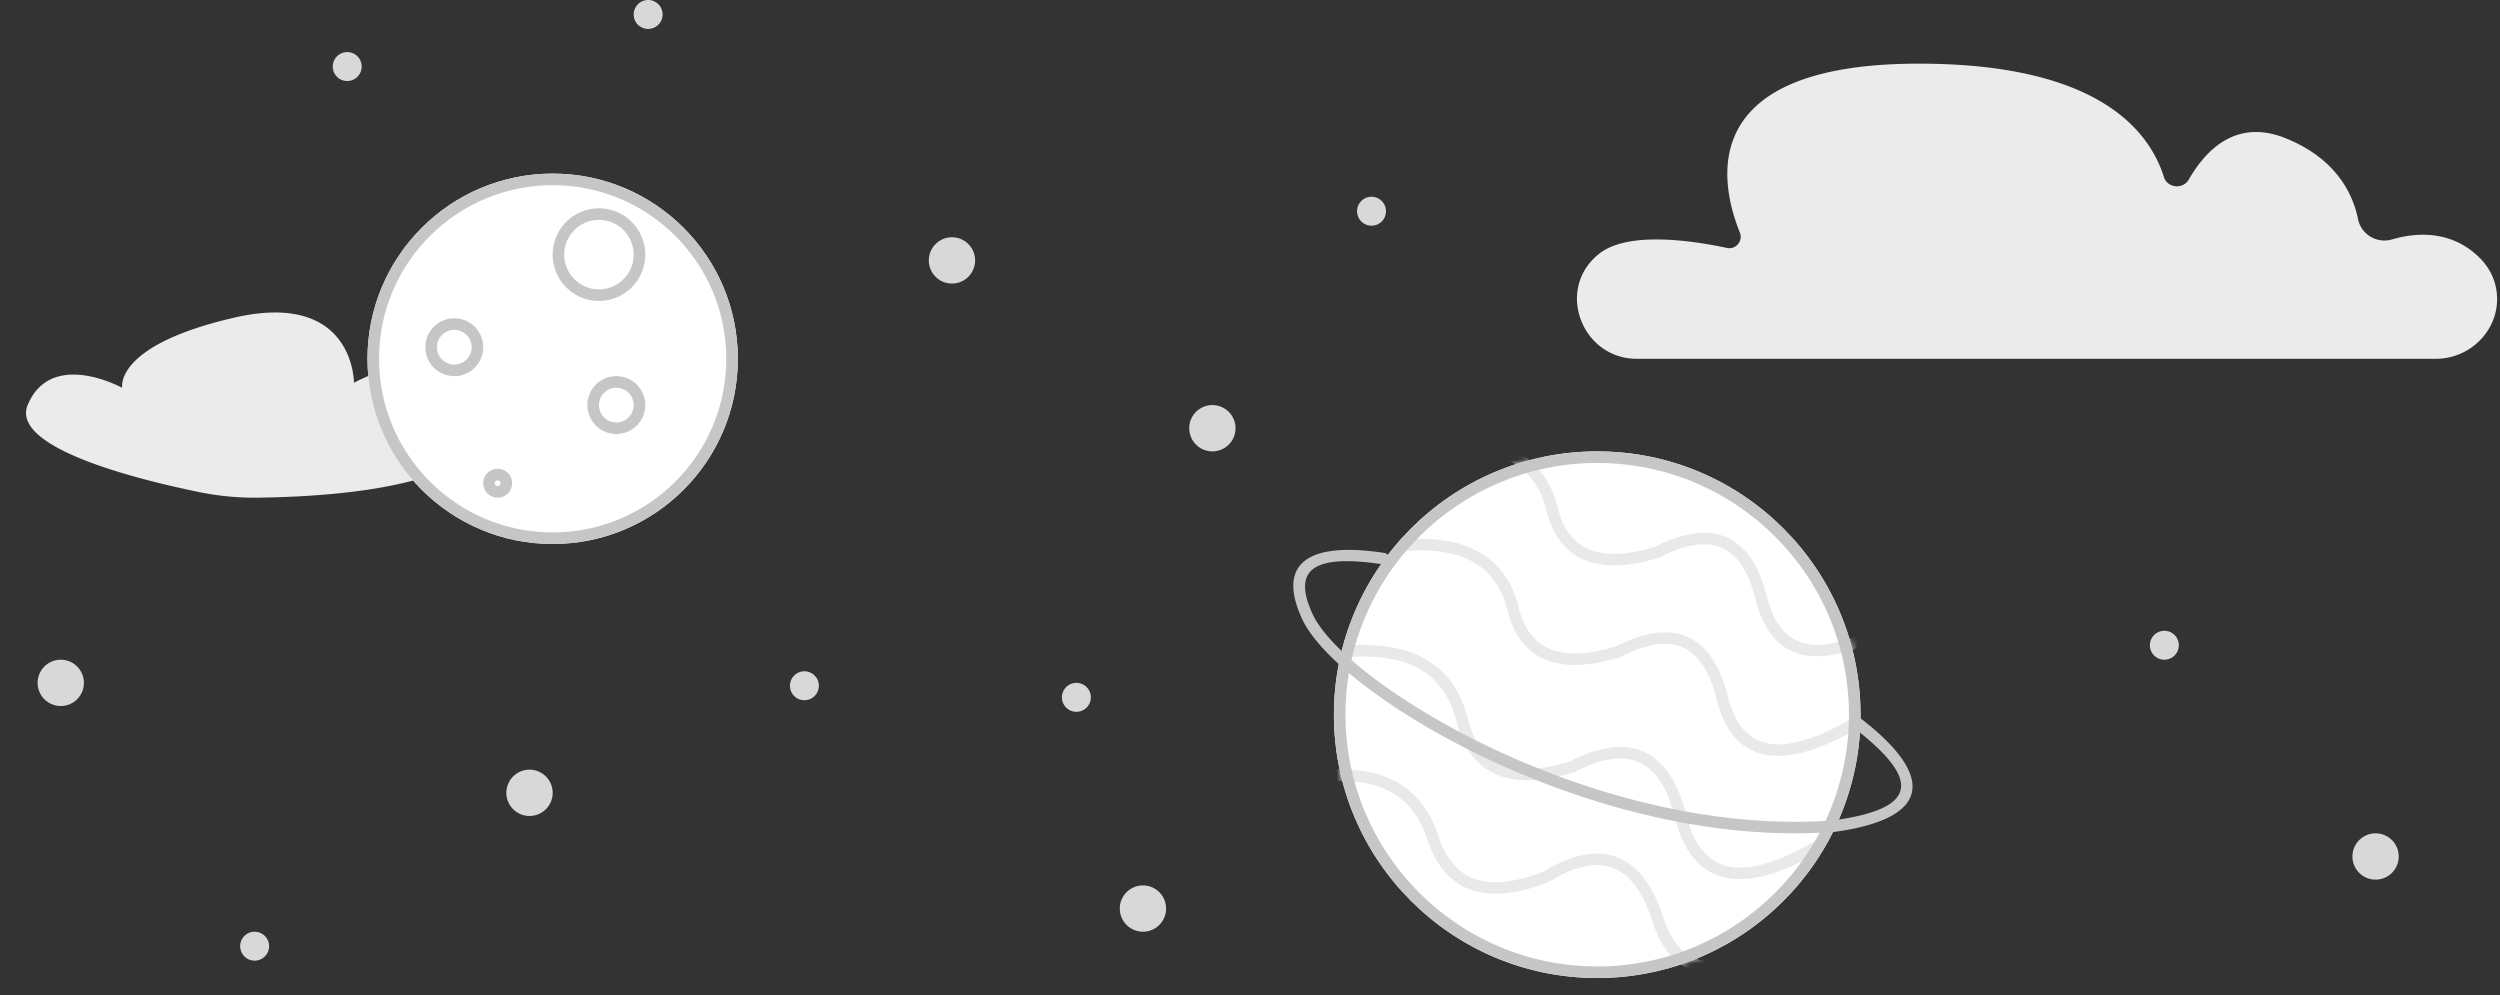 <svg width="432" height="172" xmlns="http://www.w3.org/2000/svg" xmlns:xlink="http://www.w3.org/1999/xlink">
<rect width="100%" height="100%" fill="#333333" stroke="none"/>
<defs>
<circle id="empty-error" cx="45.5" cy="45.5" r="45.5"/>
</defs>
<g fill="none" fill-rule="evenodd">
<path d="M282.828 62H420.92c6.254 0 11.318-5.438 10.491-11.643-.298-2.25-1.361-4.53-3.722-6.541-4.725-4.026-10.301-3.622-14.36-2.443a4.65 4.65 0 0 1-5.87-3.554c-.929-4.487-3.865-10.428-12.48-13.923-8.385-3.4-13.686 1.792-16.754 7.125-1.01 1.755-3.696 1.491-4.305-.439C371.263 22.162 362.002 11 331.577 11c-38.74 0-34.388 20.638-30.928 29.18.593 1.465-.695 2.996-2.24 2.665-5.967-1.277-17.054-2.936-22.025.97-.175.138-.345.28-.51.425C268.88 50.388 273.52 62 282.827 62M83.303 71.655c2.88 12.587-26.646 14.205-38.813 14.342a47.5 47.5 0 0 1-10.037-.959C24.164 82.94 1.642 77.431 4.801 69.942c4.075-9.664 16.318-2.926 16.318-2.926s-1.537-7.295 19.295-12.114c20.831-4.819 20.749 11.239 20.749 11.239s18.522-10.3 22.14 5.514" fill="#EBEBEB"/>
<g transform="translate(63.5 30)">
<circle fill="#FFF" cx="32" cy="32" r="32"/>
<path d="M32 0c17.673 0 32 14.327 32 32 0 17.673-14.327 32-32 32C14.327 64 0 49.673 0 32 0 14.327 14.327 0 32 0zm0 2C15.431 2 2 15.431 2 32c0 16.569 13.431 30 30 30 16.569 0 30-13.431 30-30C62 15.431 48.569 2 32 2z" fill="#C6C6C6" fill-rule="nonzero"/>
<path d="M40 6a8 8 0 1 1 0 16 8 8 0 0 1 0-16zm0 2a6 6 0 1 0 0 12 6 6 0 0 0 0-12zM15 25a5 5 0 1 1 0 10 5 5 0 0 1 0-10zm0 2a3 3 0 1 0 0 6 3 3 0 0 0 0-6zM43 35a5 5 0 1 1 0 10 5 5 0 0 1 0-10zm0 2a3 3 0 1 0 0 6 3 3 0 0 0 0-6zM22.5 51a2.5 2.5 0 1 1 0 5 2.5 2.5 0 0 1 0-5zm0 2a.5.5 0 1 0 0 1 .5.5 0 0 0 0-1z" fill="#C6C6C6" fill-rule="nonzero"/>
</g>
<g transform="translate(230.5 78)">
<mask id="b" fill="#fff">
<circle cx="45.5" cy="45.5" r="45.5"/>
</mask>
<circle fill="#FFF"  cx="45.5" cy="45.5" r="45.5"/>
<path d="M17.93 66.087l.116.35c2.542 7.824 8.329 9.912 17.898 6.287l.298-.116.233-.14c9.691-5.778 16.685-3.11 20.341 7.745l.117.353c3.198 9.843 10.505 10.115 22.853.43a1 1 0 1 1 1.234 1.574c-13.154 10.317-22.081 10.093-25.876-1.045l-.113-.34c-3.228-9.936-8.851-12.18-17.53-7l-.297.18-.158.077c-10.657 4.16-17.77 1.795-20.797-7.072l-.105-.316C13.537 59.03 7.155 55.805-3.351 57.33a1 1 0 0 1-.402-1.956l.114-.024c11.258-1.633 18.56 1.962 21.568 10.737zm5.089-20.308l.092.356c1.99 7.984 7.617 10.47 17.416 7.52l.305-.093.242-.124c10.07-5.088 16.862-1.938 19.752 9.145l.091.36c2.526 10.13 9.507 11.709 21.788 4.637a1 1 0 1 1 .998 1.734c-13.173 7.584-21.658 5.77-24.638-5.54l-.088-.347c-2.527-10.136-7.98-12.766-16.999-8.205l-.309.158-.163.068c-10.922 3.406-17.852.55-20.253-8.506l-.083-.323c-2.041-8.186-8.182-11.848-18.77-11.06a1 1 0 0 1-.264-1.98l.116-.015C13.596 32.72 20.63 36.815 23.02 45.78zm8.79-19.236l.09.348c1.844 7.398 7.196 9.676 16.594 6.866l.314-.096.24-.121c9.706-4.822 16.229-1.91 18.942 8.467l.089.349c2.343 9.397 9.005 10.821 20.826 4.136a1 1 0 0 1 .985 1.741c-12.709 7.187-20.87 5.541-23.669-5.07l-.083-.324c-2.346-9.41-7.529-11.82-16.197-7.51l-.307.156-.159.064c-10.516 3.26-17.175.63-19.435-7.861l-.08-.314c-1.895-7.598-7.74-10.967-17.892-10.161a1 1 0 0 1-.274-1.978l.116-.016c10.904-.865 17.652 2.927 19.9 11.324zm6.758-17.204l.09.348c1.845 7.398 7.196 9.676 16.595 6.867l.31-.095.244-.123c9.705-4.821 16.228-1.91 18.941 8.467l.09.349c2.342 9.397 9.004 10.821 20.825 4.137a1 1 0 0 1 .985 1.74c-12.708 7.187-20.87 5.542-23.668-5.069l-.083-.324c-2.347-9.41-7.53-11.821-16.197-7.51l-.308.155-.158.065c-10.516 3.26-17.176.628-19.436-7.862l-.08-.313C34.821 2.572 28.976-.797 18.824.009a1 1 0 0 1-.274-1.978l.116-.016C29.57-2.85 36.319.942 38.567 9.34z" fill="#E9E9E9" fill-rule="nonzero" mask="url(#b)"/>
</g>
<path d="M276 78c25.129 0 45.5 20.371 45.5 45.5S301.129 169 276 169s-45.5-20.371-45.5-45.5S250.871 78 276 78zm0 2c-24.024 0-43.5 19.476-43.5 43.5S251.976 167 276 167s43.5-19.476 43.5-43.5S300.024 80 276 80z" fill="#C6C6C6" fill-rule="nonzero"/>
<path d="M224.985 106.912c-4.343-9.464.845-13.395 14.21-11.373a1 1 0 0 1-.299 1.978l-.749-.11c-11.43-1.594-14.789 1.164-11.345 8.67 2.954 6.438 15.842 16.18 31.932 23.644 19.01 8.818 39.7 13.46 58.178 12.026l.838-.122c13.42-2.059 14.238-6.814 2.735-15.767a1 1 0 1 1 1.229-1.578c13.098 10.194 11.49 17.208-4.586 19.455-18.914 1.468-39.935-3.247-59.236-12.2-16.486-7.647-29.702-17.638-32.907-24.623z" fill="#C6C6C6" fill-rule="nonzero"/>
<path d="M197.5 153a4 4 0 1 1 0 8 4 4 0 0 1 0-8zm213-9a4 4 0 1 1 0 8 4 4 0 0 1 0-8zm-319-11a4 4 0 1 1 0 8 4 4 0 0 1 0-8zm-81-19a4 4 0 1 1 0 8 4 4 0 0 1 0-8zm199-44a4 4 0 1 1 0 8 4 4 0 0 1 0-8zm-45-29a4 4 0 1 1 0 8 4 4 0 0 1 0-8zM44 161a2.5 2.5 0 1 1 0 5 2.5 2.5 0 0 1 0-5zm142-43a2.5 2.5 0 1 1 0 5 2.5 2.5 0 0 1 0-5zm-47-2a2.5 2.5 0 1 1 0 5 2.5 2.5 0 0 1 0-5zm235-7a2.5 2.5 0 1 1 0 5 2.5 2.5 0 0 1 0-5zM237 34a2.5 2.5 0 1 1 0 5 2.5 2.5 0 0 1 0-5zM60 9a2.5 2.5 0 1 1 0 5 2.5 2.5 0 0 1 0-5zm52-9a2.5 2.5 0 1 1 0 5 2.5 2.5 0 0 1 0-5z" fill="#D8D8D8"/>
</g>
</svg>
